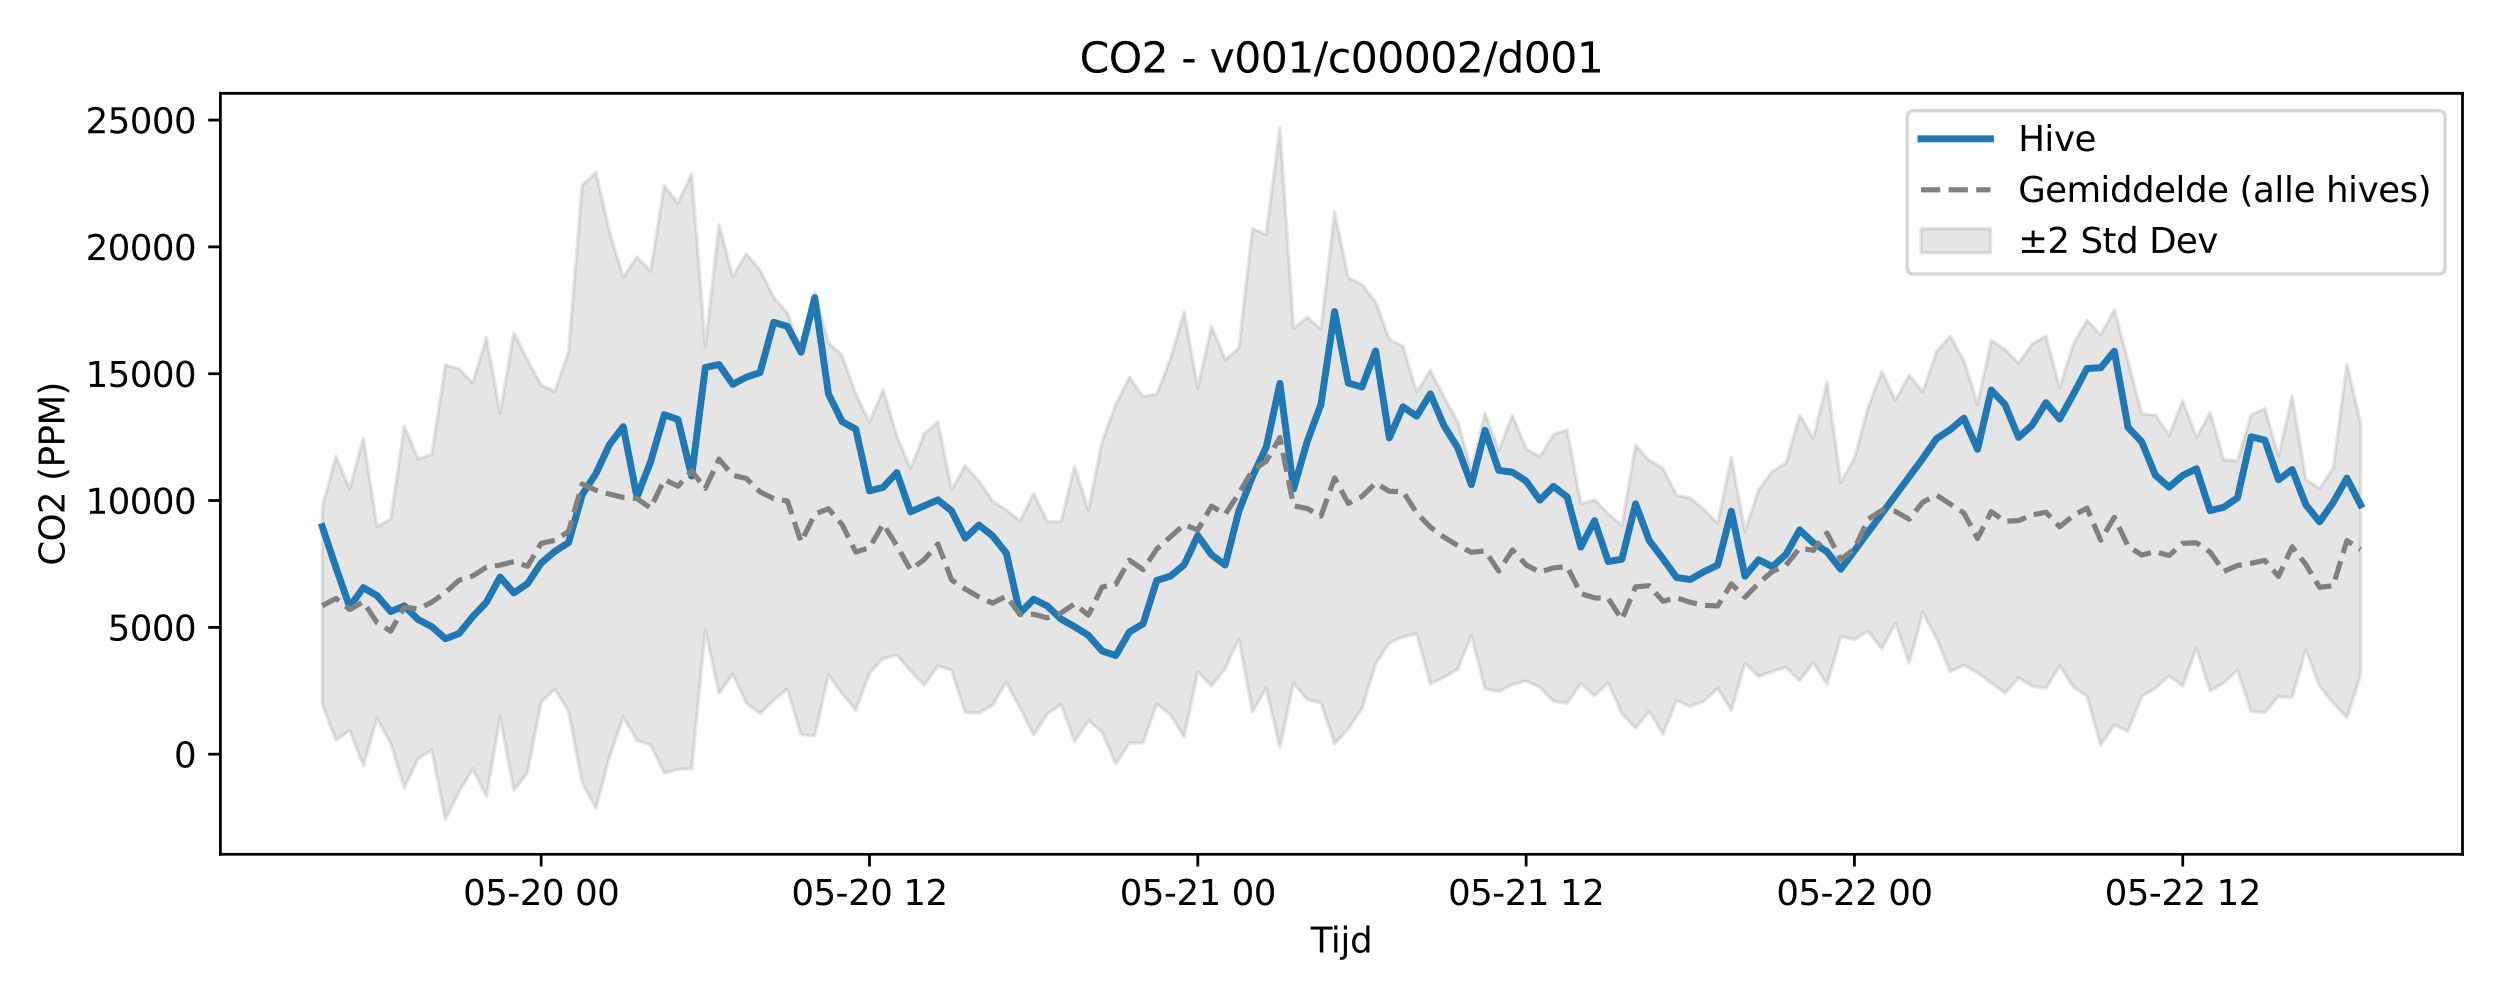 <?xml version="1.0" encoding="utf-8" standalone="no"?>
<!DOCTYPE svg PUBLIC "-//W3C//DTD SVG 1.1//EN"
  "http://www.w3.org/Graphics/SVG/1.1/DTD/svg11.dtd">
<svg xmlns:xlink="http://www.w3.org/1999/xlink" width="720pt" height="288pt" viewBox="0 0 720 288" xmlns="http://www.w3.org/2000/svg" version="1.1">
 <defs>
  <style type="text/css">*{stroke-linejoin: round; stroke-linecap: butt}</style>
 </defs>
 <g id="figure_1">
  <g id="patch_1">
   <path d="M 0 288 
L 720 288 
L 720 0 
L 0 0 
z
" style="fill: #ffffff"/>
  </g>
  <g id="axes_1">
   <g id="patch_2">
    <path d="M 63.47 246.04 
L 709.2 246.04 
L 709.2 26.88 
L 63.47 26.88 
z
" style="fill: #ffffff"/>
   </g>
   <g id="FillBetweenPolyCollection_1">
    <defs>
     <path id="m97187e592f" d="M 92.821 -141.999 
L 92.821 -85.138 
L 96.761 -74.73 
L 100.701 -77.698 
L 104.641 -67.581 
L 108.58 -81.087 
L 112.52 -73.909 
L 116.46 -61.094 
L 120.4 -69.449 
L 124.34 -72.015 
L 128.279 -51.922 
L 132.219 -60.007 
L 136.159 -66.601 
L 140.099 -58.593 
L 144.039 -81.572 
L 147.978 -60.356 
L 151.918 -65.531 
L 155.858 -85.868 
L 159.798 -89.541 
L 163.737 -83.178 
L 167.677 -62.541 
L 171.617 -55.208 
L 175.557 -70.129 
L 179.497 -81.447 
L 183.436 -74.806 
L 187.376 -73.417 
L 191.316 -65.348 
L 195.256 -66.472 
L 199.195 -66.68 
L 203.135 -106.562 
L 207.075 -88.341 
L 211.015 -93.891 
L 214.955 -85.511 
L 218.894 -82.473 
L 222.834 -86.34 
L 226.774 -89.598 
L 230.714 -76.428 
L 234.653 -76.089 
L 238.593 -93.656 
L 242.533 -88.179 
L 246.473 -83.486 
L 250.413 -94.196 
L 254.352 -98.364 
L 258.292 -99.318 
L 262.232 -94.811 
L 266.172 -90.655 
L 270.111 -96.177 
L 274.051 -94.948 
L 277.991 -82.833 
L 281.931 -82.635 
L 285.871 -84.902 
L 289.81 -91.534 
L 293.75 -84.144 
L 297.69 -76.373 
L 301.63 -82.382 
L 305.57 -85.145 
L 309.509 -74.478 
L 313.449 -80.532 
L 317.389 -77.148 
L 321.329 -67.971 
L 325.268 -73.996 
L 329.208 -74.087 
L 333.148 -85.327 
L 337.088 -82.117 
L 341.028 -75.716 
L 344.967 -94.561 
L 348.907 -90.396 
L 352.847 -95.426 
L 356.787 -103.976 
L 360.726 -82.947 
L 364.666 -89.729 
L 368.606 -72.811 
L 372.546 -91.271 
L 376.486 -86.48 
L 380.425 -85.539 
L 384.365 -73.82 
L 388.305 -78.064 
L 392.245 -83.926 
L 396.184 -96.824 
L 400.124 -102.758 
L 404.064 -104.578 
L 408.004 -105.465 
L 411.944 -91.041 
L 415.883 -92.908 
L 419.823 -95.242 
L 423.763 -105.082 
L 427.703 -89.593 
L 431.642 -88.852 
L 435.582 -90.853 
L 439.522 -91.895 
L 443.462 -90.087 
L 447.402 -86.063 
L 451.341 -85.452 
L 455.281 -91.189 
L 459.221 -87.582 
L 463.161 -91.37 
L 467.1 -82.476 
L 471.04 -78.259 
L 474.98 -83.213 
L 478.92 -76.554 
L 482.86 -86.334 
L 486.799 -84.487 
L 490.739 -86.065 
L 494.679 -89.721 
L 498.619 -83.474 
L 502.559 -96.952 
L 506.498 -93.138 
L 510.438 -94.615 
L 514.378 -95.767 
L 518.318 -91.976 
L 522.257 -97.231 
L 526.197 -90.899 
L 530.137 -104.672 
L 534.077 -103.823 
L 538.017 -106.251 
L 541.956 -101.085 
L 545.896 -108.582 
L 549.836 -96.988 
L 553.776 -111.623 
L 557.715 -104.138 
L 561.655 -94.609 
L 565.595 -96.402 
L 569.535 -94.257 
L 573.475 -91.295 
L 577.414 -88.343 
L 581.354 -92.771 
L 585.294 -90.38 
L 589.234 -89.755 
L 593.173 -96.246 
L 597.113 -90.213 
L 601.053 -87.528 
L 604.993 -73.343 
L 608.933 -79.216 
L 612.872 -77.424 
L 616.812 -87.443 
L 620.752 -89.751 
L 624.692 -93.354 
L 628.631 -90.461 
L 632.571 -101.332 
L 636.511 -88.903 
L 640.451 -91.326 
L 644.391 -94.995 
L 648.33 -83.086 
L 652.27 -82.822 
L 656.21 -87.386 
L 660.15 -87.164 
L 664.09 -100.9 
L 668.029 -90.411 
L 671.969 -85.511 
L 675.909 -81.333 
L 679.849 -93.442 
L 679.849 -166.095 
L 679.849 -166.095 
L 675.909 -183.225 
L 671.969 -153.128 
L 668.029 -147.296 
L 664.09 -149.923 
L 660.15 -173.918 
L 656.21 -156.601 
L 652.27 -170.371 
L 648.33 -168.495 
L 644.391 -155.294 
L 640.451 -155.55 
L 636.511 -169.126 
L 632.571 -162 
L 628.631 -172.583 
L 624.692 -162.648 
L 620.752 -168.463 
L 616.812 -168.872 
L 612.872 -184.018 
L 608.933 -198.82 
L 604.993 -191.505 
L 601.053 -195.808 
L 597.113 -188.827 
L 593.173 -176.311 
L 589.234 -191.214 
L 585.294 -188.987 
L 581.354 -183.379 
L 577.414 -187.385 
L 573.475 -189.983 
L 569.535 -171.586 
L 565.595 -184.105 
L 561.655 -191.173 
L 557.715 -186.665 
L 553.776 -175.152 
L 549.836 -179.957 
L 545.896 -172.771 
L 541.956 -180.949 
L 538.017 -170.659 
L 534.077 -156.006 
L 530.137 -149.096 
L 526.197 -178.03 
L 522.257 -161.745 
L 518.318 -168.382 
L 514.378 -154.678 
L 510.438 -152.253 
L 506.498 -146.917 
L 502.559 -135.044 
L 498.619 -156.221 
L 494.679 -137.25 
L 490.739 -141.31 
L 486.799 -144.585 
L 482.86 -145.337 
L 478.92 -153.119 
L 474.98 -155.438 
L 471.04 -159.706 
L 467.1 -136.651 
L 463.161 -140.023 
L 459.221 -144.064 
L 455.281 -142.917 
L 451.341 -164.194 
L 447.402 -162.847 
L 443.462 -156.348 
L 439.522 -158.743 
L 435.582 -168.38 
L 431.642 -158.223 
L 427.703 -169.051 
L 423.763 -152.83 
L 419.823 -166.508 
L 415.883 -173.663 
L 411.944 -181.344 
L 408.004 -175.07 
L 404.064 -188.27 
L 400.124 -190.257 
L 396.184 -200.997 
L 392.245 -206.087 
L 388.305 -207.968 
L 384.365 -226.905 
L 380.425 -193.142 
L 376.486 -196.616 
L 372.546 -193.403 
L 368.606 -251.158 
L 364.666 -220.485 
L 360.726 -222.19 
L 356.787 -187.751 
L 352.847 -184.381 
L 348.907 -194.09 
L 344.967 -176.171 
L 341.028 -198.084 
L 337.088 -184.673 
L 333.148 -174.437 
L 329.208 -173.773 
L 325.268 -179.361 
L 321.329 -171.44 
L 317.389 -160.708 
L 313.449 -141.087 
L 309.509 -153.766 
L 305.57 -137.804 
L 301.63 -137.699 
L 297.69 -145.844 
L 293.75 -137.918 
L 289.81 -141.122 
L 285.871 -143.702 
L 281.931 -149.465 
L 277.991 -153.881 
L 274.051 -147.001 
L 270.111 -166.499 
L 266.172 -163.046 
L 262.232 -152.999 
L 258.292 -162.313 
L 254.352 -175.866 
L 250.413 -166.333 
L 246.473 -174.541 
L 242.533 -185.61 
L 238.593 -189.29 
L 234.653 -203.765 
L 230.714 -187.356 
L 226.774 -197.812 
L 222.834 -202.427 
L 218.894 -210.209 
L 214.955 -214.903 
L 211.015 -208.321 
L 207.075 -223.208 
L 203.135 -188.123 
L 199.195 -238.031 
L 195.256 -229.453 
L 191.316 -234.466 
L 187.376 -209.884 
L 183.436 -214.028 
L 179.497 -208.036 
L 175.557 -221.268 
L 171.617 -238.397 
L 167.677 -234.667 
L 163.737 -186.665 
L 159.798 -175.232 
L 155.858 -177.168 
L 151.918 -184.267 
L 147.978 -192.148 
L 144.039 -168.948 
L 140.099 -190.741 
L 136.159 -177.665 
L 132.219 -181.794 
L 128.279 -182.842 
L 124.34 -157.124 
L 120.4 -155.814 
L 116.46 -165.223 
L 112.52 -138.535 
L 108.58 -136.335 
L 104.641 -161.749 
L 100.701 -147.17 
L 96.761 -156.538 
L 92.821 -141.999 
z
" style="stroke: #808080; stroke-opacity: 0.2"/>
    </defs>
    <g clip-path="url(#p67a103b6eb)">
     <use xlink:href="#m97187e592f" x="0" y="288" style="fill: #808080; fill-opacity: 0.2; stroke: #808080; stroke-opacity: 0.2"/>
    </g>
   </g>
   <g id="matplotlib.axis_1">
    <g id="xtick_1">
     <g id="line2d_1">
      <defs>
       <path id="m39c4c05a17" d="M 0 0 
L 0 3.5 
" style="stroke: #000000; stroke-width: 0.8"/>
      </defs>
      <g>
       <use xlink:href="#m39c4c05a17" x="155.858" y="246.04" style="stroke: #000000; stroke-width: 0.8"/>
      </g>
     </g>
     <g id="text_1">
      <!-- 05-20 00 -->
      <g transform="translate(133.377 260.638) scale(0.1 -0.1)">
       <defs>
        <path id="DejaVuSans-30" d="M 2034 4250 
Q 1547 4250 1301 3770 
Q 1056 3291 1056 2328 
Q 1056 1369 1301 889 
Q 1547 409 2034 409 
Q 2525 409 2770 889 
Q 3016 1369 3016 2328 
Q 3016 3291 2770 3770 
Q 2525 4250 2034 4250 
z
M 2034 4750 
Q 2819 4750 3233 4129 
Q 3647 3509 3647 2328 
Q 3647 1150 3233 529 
Q 2819 -91 2034 -91 
Q 1250 -91 836 529 
Q 422 1150 422 2328 
Q 422 3509 836 4129 
Q 1250 4750 2034 4750 
z
" transform="scale(0.016)"/>
        <path id="DejaVuSans-35" d="M 691 4666 
L 3169 4666 
L 3169 4134 
L 1269 4134 
L 1269 2991 
Q 1406 3038 1543 3061 
Q 1681 3084 1819 3084 
Q 2600 3084 3056 2656 
Q 3513 2228 3513 1497 
Q 3513 744 3044 326 
Q 2575 -91 1722 -91 
Q 1428 -91 1123 -41 
Q 819 9 494 109 
L 494 744 
Q 775 591 1075 516 
Q 1375 441 1709 441 
Q 2250 441 2565 725 
Q 2881 1009 2881 1497 
Q 2881 1984 2565 2268 
Q 2250 2553 1709 2553 
Q 1456 2553 1204 2497 
Q 953 2441 691 2322 
L 691 4666 
z
" transform="scale(0.016)"/>
        <path id="DejaVuSans-2d" d="M 313 2009 
L 1997 2009 
L 1997 1497 
L 313 1497 
L 313 2009 
z
" transform="scale(0.016)"/>
        <path id="DejaVuSans-32" d="M 1228 531 
L 3431 531 
L 3431 0 
L 469 0 
L 469 531 
Q 828 903 1448 1529 
Q 2069 2156 2228 2338 
Q 2531 2678 2651 2914 
Q 2772 3150 2772 3378 
Q 2772 3750 2511 3984 
Q 2250 4219 1831 4219 
Q 1534 4219 1204 4116 
Q 875 4013 500 3803 
L 500 4441 
Q 881 4594 1212 4672 
Q 1544 4750 1819 4750 
Q 2544 4750 2975 4387 
Q 3406 4025 3406 3419 
Q 3406 3131 3298 2873 
Q 3191 2616 2906 2266 
Q 2828 2175 2409 1742 
Q 1991 1309 1228 531 
z
" transform="scale(0.016)"/>
        <path id="DejaVuSans-20" transform="scale(0.016)"/>
       </defs>
       <use xlink:href="#DejaVuSans-30"/>
       <use xlink:href="#DejaVuSans-35" transform="translate(63.623 0)"/>
       <use xlink:href="#DejaVuSans-2d" transform="translate(127.246 0)"/>
       <use xlink:href="#DejaVuSans-32" transform="translate(163.33 0)"/>
       <use xlink:href="#DejaVuSans-30" transform="translate(226.953 0)"/>
       <use xlink:href="#DejaVuSans-20" transform="translate(290.576 0)"/>
       <use xlink:href="#DejaVuSans-30" transform="translate(322.363 0)"/>
       <use xlink:href="#DejaVuSans-30" transform="translate(385.986 0)"/>
      </g>
     </g>
    </g>
    <g id="xtick_2">
     <g id="line2d_2">
      <g>
       <use xlink:href="#m39c4c05a17" x="250.413" y="246.04" style="stroke: #000000; stroke-width: 0.8"/>
      </g>
     </g>
     <g id="text_2">
      <!-- 05-20 12 -->
      <g transform="translate(227.932 260.638) scale(0.1 -0.1)">
       <defs>
        <path id="DejaVuSans-31" d="M 794 531 
L 1825 531 
L 1825 4091 
L 703 3866 
L 703 4441 
L 1819 4666 
L 2450 4666 
L 2450 531 
L 3481 531 
L 3481 0 
L 794 0 
L 794 531 
z
" transform="scale(0.016)"/>
       </defs>
       <use xlink:href="#DejaVuSans-30"/>
       <use xlink:href="#DejaVuSans-35" transform="translate(63.623 0)"/>
       <use xlink:href="#DejaVuSans-2d" transform="translate(127.246 0)"/>
       <use xlink:href="#DejaVuSans-32" transform="translate(163.33 0)"/>
       <use xlink:href="#DejaVuSans-30" transform="translate(226.953 0)"/>
       <use xlink:href="#DejaVuSans-20" transform="translate(290.576 0)"/>
       <use xlink:href="#DejaVuSans-31" transform="translate(322.363 0)"/>
       <use xlink:href="#DejaVuSans-32" transform="translate(385.986 0)"/>
      </g>
     </g>
    </g>
    <g id="xtick_3">
     <g id="line2d_3">
      <g>
       <use xlink:href="#m39c4c05a17" x="344.967" y="246.04" style="stroke: #000000; stroke-width: 0.8"/>
      </g>
     </g>
     <g id="text_3">
      <!-- 05-21 00 -->
      <g transform="translate(322.487 260.638) scale(0.1 -0.1)">
       <use xlink:href="#DejaVuSans-30"/>
       <use xlink:href="#DejaVuSans-35" transform="translate(63.623 0)"/>
       <use xlink:href="#DejaVuSans-2d" transform="translate(127.246 0)"/>
       <use xlink:href="#DejaVuSans-32" transform="translate(163.33 0)"/>
       <use xlink:href="#DejaVuSans-31" transform="translate(226.953 0)"/>
       <use xlink:href="#DejaVuSans-20" transform="translate(290.576 0)"/>
       <use xlink:href="#DejaVuSans-30" transform="translate(322.363 0)"/>
       <use xlink:href="#DejaVuSans-30" transform="translate(385.986 0)"/>
      </g>
     </g>
    </g>
    <g id="xtick_4">
     <g id="line2d_4">
      <g>
       <use xlink:href="#m39c4c05a17" x="439.522" y="246.04" style="stroke: #000000; stroke-width: 0.8"/>
      </g>
     </g>
     <g id="text_4">
      <!-- 05-21 12 -->
      <g transform="translate(417.042 260.638) scale(0.1 -0.1)">
       <use xlink:href="#DejaVuSans-30"/>
       <use xlink:href="#DejaVuSans-35" transform="translate(63.623 0)"/>
       <use xlink:href="#DejaVuSans-2d" transform="translate(127.246 0)"/>
       <use xlink:href="#DejaVuSans-32" transform="translate(163.33 0)"/>
       <use xlink:href="#DejaVuSans-31" transform="translate(226.953 0)"/>
       <use xlink:href="#DejaVuSans-20" transform="translate(290.576 0)"/>
       <use xlink:href="#DejaVuSans-31" transform="translate(322.363 0)"/>
       <use xlink:href="#DejaVuSans-32" transform="translate(385.986 0)"/>
      </g>
     </g>
    </g>
    <g id="xtick_5">
     <g id="line2d_5">
      <g>
       <use xlink:href="#m39c4c05a17" x="534.077" y="246.04" style="stroke: #000000; stroke-width: 0.8"/>
      </g>
     </g>
     <g id="text_5">
      <!-- 05-22 00 -->
      <g transform="translate(511.596 260.638) scale(0.1 -0.1)">
       <use xlink:href="#DejaVuSans-30"/>
       <use xlink:href="#DejaVuSans-35" transform="translate(63.623 0)"/>
       <use xlink:href="#DejaVuSans-2d" transform="translate(127.246 0)"/>
       <use xlink:href="#DejaVuSans-32" transform="translate(163.33 0)"/>
       <use xlink:href="#DejaVuSans-32" transform="translate(226.953 0)"/>
       <use xlink:href="#DejaVuSans-20" transform="translate(290.576 0)"/>
       <use xlink:href="#DejaVuSans-30" transform="translate(322.363 0)"/>
       <use xlink:href="#DejaVuSans-30" transform="translate(385.986 0)"/>
      </g>
     </g>
    </g>
    <g id="xtick_6">
     <g id="line2d_6">
      <g>
       <use xlink:href="#m39c4c05a17" x="628.631" y="246.04" style="stroke: #000000; stroke-width: 0.8"/>
      </g>
     </g>
     <g id="text_6">
      <!-- 05-22 12 -->
      <g transform="translate(606.151 260.638) scale(0.1 -0.1)">
       <use xlink:href="#DejaVuSans-30"/>
       <use xlink:href="#DejaVuSans-35" transform="translate(63.623 0)"/>
       <use xlink:href="#DejaVuSans-2d" transform="translate(127.246 0)"/>
       <use xlink:href="#DejaVuSans-32" transform="translate(163.33 0)"/>
       <use xlink:href="#DejaVuSans-32" transform="translate(226.953 0)"/>
       <use xlink:href="#DejaVuSans-20" transform="translate(290.576 0)"/>
       <use xlink:href="#DejaVuSans-31" transform="translate(322.363 0)"/>
       <use xlink:href="#DejaVuSans-32" transform="translate(385.986 0)"/>
      </g>
     </g>
    </g>
    <g id="text_7">
     <!-- Tijd -->
     <g transform="translate(377.485 274.317) scale(0.1 -0.1)">
      <defs>
       <path id="DejaVuSans-54" d="M -19 4666 
L 3928 4666 
L 3928 4134 
L 2272 4134 
L 2272 0 
L 1638 0 
L 1638 4134 
L -19 4134 
L -19 4666 
z
" transform="scale(0.016)"/>
       <path id="DejaVuSans-69" d="M 603 3500 
L 1178 3500 
L 1178 0 
L 603 0 
L 603 3500 
z
M 603 4863 
L 1178 4863 
L 1178 4134 
L 603 4134 
L 603 4863 
z
" transform="scale(0.016)"/>
       <path id="DejaVuSans-6a" d="M 603 3500 
L 1178 3500 
L 1178 -63 
Q 1178 -731 923 -1031 
Q 669 -1331 103 -1331 
L -116 -1331 
L -116 -844 
L 38 -844 
Q 366 -844 484 -692 
Q 603 -541 603 -63 
L 603 3500 
z
M 603 4863 
L 1178 4863 
L 1178 4134 
L 603 4134 
L 603 4863 
z
" transform="scale(0.016)"/>
       <path id="DejaVuSans-64" d="M 2906 2969 
L 2906 4863 
L 3481 4863 
L 3481 0 
L 2906 0 
L 2906 525 
Q 2725 213 2448 61 
Q 2172 -91 1784 -91 
Q 1150 -91 751 415 
Q 353 922 353 1747 
Q 353 2572 751 3078 
Q 1150 3584 1784 3584 
Q 2172 3584 2448 3432 
Q 2725 3281 2906 2969 
z
M 947 1747 
Q 947 1113 1208 752 
Q 1469 391 1925 391 
Q 2381 391 2643 752 
Q 2906 1113 2906 1747 
Q 2906 2381 2643 2742 
Q 2381 3103 1925 3103 
Q 1469 3103 1208 2742 
Q 947 2381 947 1747 
z
" transform="scale(0.016)"/>
      </defs>
      <use xlink:href="#DejaVuSans-54"/>
      <use xlink:href="#DejaVuSans-69" transform="translate(57.959 0)"/>
      <use xlink:href="#DejaVuSans-6a" transform="translate(85.742 0)"/>
      <use xlink:href="#DejaVuSans-64" transform="translate(113.525 0)"/>
     </g>
    </g>
   </g>
   <g id="matplotlib.axis_2">
    <g id="ytick_1">
     <g id="line2d_7">
      <defs>
       <path id="m019f4aeead" d="M 0 0 
L -3.5 0 
" style="stroke: #000000; stroke-width: 0.8"/>
      </defs>
      <g>
       <use xlink:href="#m019f4aeead" x="63.47" y="217.214" style="stroke: #000000; stroke-width: 0.8"/>
      </g>
     </g>
     <g id="text_8">
      <!-- 0 -->
      <g transform="translate(50.108 221.013) scale(0.1 -0.1)">
       <use xlink:href="#DejaVuSans-30"/>
      </g>
     </g>
    </g>
    <g id="ytick_2">
     <g id="line2d_8">
      <g>
       <use xlink:href="#m019f4aeead" x="63.47" y="180.685" style="stroke: #000000; stroke-width: 0.8"/>
      </g>
     </g>
     <g id="text_9">
      <!-- 5000 -->
      <g transform="translate(31.02 184.485) scale(0.1 -0.1)">
       <use xlink:href="#DejaVuSans-35"/>
       <use xlink:href="#DejaVuSans-30" transform="translate(63.623 0)"/>
       <use xlink:href="#DejaVuSans-30" transform="translate(127.246 0)"/>
       <use xlink:href="#DejaVuSans-30" transform="translate(190.869 0)"/>
      </g>
     </g>
    </g>
    <g id="ytick_3">
     <g id="line2d_9">
      <g>
       <use xlink:href="#m019f4aeead" x="63.47" y="144.157" style="stroke: #000000; stroke-width: 0.8"/>
      </g>
     </g>
     <g id="text_10">
      <!-- 10000 -->
      <g transform="translate(24.657 147.956) scale(0.1 -0.1)">
       <use xlink:href="#DejaVuSans-31"/>
       <use xlink:href="#DejaVuSans-30" transform="translate(63.623 0)"/>
       <use xlink:href="#DejaVuSans-30" transform="translate(127.246 0)"/>
       <use xlink:href="#DejaVuSans-30" transform="translate(190.869 0)"/>
       <use xlink:href="#DejaVuSans-30" transform="translate(254.492 0)"/>
      </g>
     </g>
    </g>
    <g id="ytick_4">
     <g id="line2d_10">
      <g>
       <use xlink:href="#m019f4aeead" x="63.47" y="107.629" style="stroke: #000000; stroke-width: 0.8"/>
      </g>
     </g>
     <g id="text_11">
      <!-- 15000 -->
      <g transform="translate(24.657 111.428) scale(0.1 -0.1)">
       <use xlink:href="#DejaVuSans-31"/>
       <use xlink:href="#DejaVuSans-35" transform="translate(63.623 0)"/>
       <use xlink:href="#DejaVuSans-30" transform="translate(127.246 0)"/>
       <use xlink:href="#DejaVuSans-30" transform="translate(190.869 0)"/>
       <use xlink:href="#DejaVuSans-30" transform="translate(254.492 0)"/>
      </g>
     </g>
    </g>
    <g id="ytick_5">
     <g id="line2d_11">
      <g>
       <use xlink:href="#m019f4aeead" x="63.47" y="71.101" style="stroke: #000000; stroke-width: 0.8"/>
      </g>
     </g>
     <g id="text_12">
      <!-- 20000 -->
      <g transform="translate(24.657 74.9) scale(0.1 -0.1)">
       <use xlink:href="#DejaVuSans-32"/>
       <use xlink:href="#DejaVuSans-30" transform="translate(63.623 0)"/>
       <use xlink:href="#DejaVuSans-30" transform="translate(127.246 0)"/>
       <use xlink:href="#DejaVuSans-30" transform="translate(190.869 0)"/>
       <use xlink:href="#DejaVuSans-30" transform="translate(254.492 0)"/>
      </g>
     </g>
    </g>
    <g id="ytick_6">
     <g id="line2d_12">
      <g>
       <use xlink:href="#m019f4aeead" x="63.47" y="34.573" style="stroke: #000000; stroke-width: 0.8"/>
      </g>
     </g>
     <g id="text_13">
      <!-- 25000 -->
      <g transform="translate(24.657 38.372) scale(0.1 -0.1)">
       <use xlink:href="#DejaVuSans-32"/>
       <use xlink:href="#DejaVuSans-35" transform="translate(63.623 0)"/>
       <use xlink:href="#DejaVuSans-30" transform="translate(127.246 0)"/>
       <use xlink:href="#DejaVuSans-30" transform="translate(190.869 0)"/>
       <use xlink:href="#DejaVuSans-30" transform="translate(254.492 0)"/>
      </g>
     </g>
    </g>
    <g id="text_14">
     <!-- CO2 (PPM) -->
     <g transform="translate(18.578 162.903) rotate(-90) scale(0.1 -0.1)">
      <defs>
       <path id="DejaVuSans-43" d="M 4122 4306 
L 4122 3641 
Q 3803 3938 3442 4084 
Q 3081 4231 2675 4231 
Q 1875 4231 1450 3742 
Q 1025 3253 1025 2328 
Q 1025 1406 1450 917 
Q 1875 428 2675 428 
Q 3081 428 3442 575 
Q 3803 722 4122 1019 
L 4122 359 
Q 3791 134 3420 21 
Q 3050 -91 2638 -91 
Q 1578 -91 968 557 
Q 359 1206 359 2328 
Q 359 3453 968 4101 
Q 1578 4750 2638 4750 
Q 3056 4750 3426 4639 
Q 3797 4528 4122 4306 
z
" transform="scale(0.016)"/>
       <path id="DejaVuSans-4f" d="M 2522 4238 
Q 1834 4238 1429 3725 
Q 1025 3213 1025 2328 
Q 1025 1447 1429 934 
Q 1834 422 2522 422 
Q 3209 422 3611 934 
Q 4013 1447 4013 2328 
Q 4013 3213 3611 3725 
Q 3209 4238 2522 4238 
z
M 2522 4750 
Q 3503 4750 4090 4092 
Q 4678 3434 4678 2328 
Q 4678 1225 4090 567 
Q 3503 -91 2522 -91 
Q 1538 -91 948 565 
Q 359 1222 359 2328 
Q 359 3434 948 4092 
Q 1538 4750 2522 4750 
z
" transform="scale(0.016)"/>
       <path id="DejaVuSans-28" d="M 1984 4856 
Q 1566 4138 1362 3434 
Q 1159 2731 1159 2009 
Q 1159 1288 1364 580 
Q 1569 -128 1984 -844 
L 1484 -844 
Q 1016 -109 783 600 
Q 550 1309 550 2009 
Q 550 2706 781 3412 
Q 1013 4119 1484 4856 
L 1984 4856 
z
" transform="scale(0.016)"/>
       <path id="DejaVuSans-50" d="M 1259 4147 
L 1259 2394 
L 2053 2394 
Q 2494 2394 2734 2622 
Q 2975 2850 2975 3272 
Q 2975 3691 2734 3919 
Q 2494 4147 2053 4147 
L 1259 4147 
z
M 628 4666 
L 2053 4666 
Q 2838 4666 3239 4311 
Q 3641 3956 3641 3272 
Q 3641 2581 3239 2228 
Q 2838 1875 2053 1875 
L 1259 1875 
L 1259 0 
L 628 0 
L 628 4666 
z
" transform="scale(0.016)"/>
       <path id="DejaVuSans-4d" d="M 628 4666 
L 1569 4666 
L 2759 1491 
L 3956 4666 
L 4897 4666 
L 4897 0 
L 4281 0 
L 4281 4097 
L 3078 897 
L 2444 897 
L 1241 4097 
L 1241 0 
L 628 0 
L 628 4666 
z
" transform="scale(0.016)"/>
       <path id="DejaVuSans-29" d="M 513 4856 
L 1013 4856 
Q 1481 4119 1714 3412 
Q 1947 2706 1947 2009 
Q 1947 1309 1714 600 
Q 1481 -109 1013 -844 
L 513 -844 
Q 928 -128 1133 580 
Q 1338 1288 1338 2009 
Q 1338 2731 1133 3434 
Q 928 4138 513 4856 
z
" transform="scale(0.016)"/>
      </defs>
      <use xlink:href="#DejaVuSans-43"/>
      <use xlink:href="#DejaVuSans-4f" transform="translate(69.824 0)"/>
      <use xlink:href="#DejaVuSans-32" transform="translate(148.535 0)"/>
      <use xlink:href="#DejaVuSans-20" transform="translate(212.158 0)"/>
      <use xlink:href="#DejaVuSans-28" transform="translate(243.945 0)"/>
      <use xlink:href="#DejaVuSans-50" transform="translate(282.959 0)"/>
      <use xlink:href="#DejaVuSans-50" transform="translate(343.262 0)"/>
      <use xlink:href="#DejaVuSans-4d" transform="translate(403.564 0)"/>
      <use xlink:href="#DejaVuSans-29" transform="translate(489.844 0)"/>
     </g>
    </g>
   </g>
   <g id="line2d_13">
    <path d="M 92.821 151.689 
L 96.761 163.47 
L 100.701 174.758 
L 104.641 169.245 
L 108.58 171.535 
L 112.52 176.119 
L 116.46 174.498 
L 120.4 178.406 
L 124.34 180.464 
L 128.279 183.963 
L 132.219 182.446 
L 136.159 177.571 
L 140.099 173.436 
L 144.039 166.184 
L 147.978 170.755 
L 151.918 168.1 
L 155.858 162.134 
L 159.798 158.803 
L 163.737 156.282 
L 167.677 142.472 
L 171.617 136.423 
L 175.557 127.983 
L 179.497 122.888 
L 183.436 143.164 
L 187.376 132.984 
L 191.316 119.425 
L 195.256 120.821 
L 199.195 137.1 
L 203.135 105.825 
L 207.075 104.979 
L 211.015 110.686 
L 214.955 108.615 
L 218.894 107.3 
L 222.834 92.818 
L 226.774 94.026 
L 230.714 101.441 
L 234.653 85.719 
L 238.593 113.449 
L 242.533 121.422 
L 246.473 123.587 
L 250.413 141.391 
L 254.352 140.355 
L 258.292 136.109 
L 262.232 147.418 
L 270.111 143.964 
L 274.051 147.148 
L 277.991 154.965 
L 281.931 151.207 
L 285.871 154.353 
L 289.81 159.309 
L 293.75 176.602 
L 297.69 172.559 
L 301.63 174.544 
L 305.57 178.289 
L 309.509 180.517 
L 313.449 182.955 
L 317.389 187.48 
L 321.329 188.807 
L 325.268 182.013 
L 329.208 179.665 
L 333.148 167.148 
L 337.088 165.926 
L 341.028 162.679 
L 344.967 154.229 
L 348.907 159.76 
L 352.847 162.726 
L 356.787 147.182 
L 360.726 137.197 
L 364.666 128.815 
L 368.606 110.423 
L 372.546 140.831 
L 376.486 127.088 
L 380.425 116.498 
L 384.365 89.737 
L 388.305 110.335 
L 392.245 111.462 
L 396.184 101.081 
L 400.124 126.105 
L 404.064 117.173 
L 408.004 119.859 
L 411.944 113.452 
L 415.883 122.627 
L 419.823 128.947 
L 423.763 139.555 
L 427.703 123.935 
L 431.642 135.466 
L 435.582 135.992 
L 439.522 138.537 
L 443.462 144.04 
L 447.402 140.076 
L 451.341 143.125 
L 455.281 157.561 
L 459.221 149.97 
L 463.161 161.731 
L 467.1 161.055 
L 471.04 145.097 
L 474.98 155.676 
L 478.92 160.882 
L 482.86 166.323 
L 486.799 166.9 
L 490.739 164.64 
L 494.679 162.784 
L 498.619 147.233 
L 502.559 165.955 
L 506.498 161.201 
L 510.438 163.21 
L 514.378 159.64 
L 518.318 152.629 
L 522.257 156.345 
L 526.197 158.9 
L 530.137 163.945 
L 553.776 131.997 
L 557.715 126.339 
L 561.655 123.753 
L 565.595 120.431 
L 569.535 129.396 
L 573.475 112.348 
L 577.414 116.464 
L 581.354 125.966 
L 585.294 122.394 
L 589.234 115.984 
L 593.173 120.694 
L 597.113 113.559 
L 601.053 106.109 
L 604.993 105.919 
L 608.933 101.16 
L 612.872 123.088 
L 616.812 127.23 
L 620.752 136.871 
L 624.692 140.3 
L 628.631 136.92 
L 632.571 134.996 
L 636.511 147.079 
L 640.451 146.076 
L 644.391 143.361 
L 648.33 125.791 
L 652.27 126.752 
L 656.21 138.163 
L 660.15 135.23 
L 664.09 145.37 
L 668.029 150.294 
L 671.969 144.683 
L 675.909 137.709 
L 679.849 145.388 
L 679.849 145.388 
" clip-path="url(#p67a103b6eb)" style="fill: none; stroke: #1f77b4; stroke-width: 2; stroke-linecap: square"/>
   </g>
   <g id="line2d_14">
    <path d="M 92.821 174.432 
L 96.761 172.366 
L 100.701 175.566 
L 104.641 173.335 
L 108.58 179.289 
L 112.52 181.778 
L 116.46 174.842 
L 120.4 175.369 
L 124.34 173.43 
L 128.279 170.618 
L 132.219 167.099 
L 136.159 165.867 
L 140.099 163.333 
L 144.039 162.74 
L 147.978 161.748 
L 151.918 163.101 
L 155.858 156.482 
L 159.798 155.613 
L 163.737 153.078 
L 167.677 139.396 
L 171.617 141.197 
L 175.557 142.301 
L 179.497 143.259 
L 183.436 143.583 
L 187.376 146.35 
L 191.316 138.093 
L 195.256 140.038 
L 199.195 135.645 
L 203.135 140.657 
L 207.075 132.225 
L 211.015 136.894 
L 214.955 137.793 
L 218.894 141.659 
L 222.834 143.617 
L 226.774 144.295 
L 230.714 156.108 
L 234.653 148.073 
L 238.593 146.527 
L 242.533 151.106 
L 246.473 158.986 
L 250.413 157.736 
L 254.352 150.885 
L 258.292 157.184 
L 262.232 164.095 
L 266.172 161.15 
L 270.111 156.662 
L 274.051 167.026 
L 277.991 169.643 
L 281.931 171.95 
L 285.871 173.698 
L 289.81 171.672 
L 293.75 176.969 
L 297.69 176.892 
L 301.63 177.959 
L 305.57 176.525 
L 309.509 173.878 
L 313.449 177.191 
L 317.389 169.072 
L 321.329 168.294 
L 325.268 161.321 
L 329.208 164.07 
L 333.148 158.118 
L 341.028 151.1 
L 344.967 152.634 
L 348.907 145.757 
L 352.847 148.097 
L 356.787 142.136 
L 360.726 135.431 
L 364.666 132.893 
L 368.606 126.015 
L 372.546 145.663 
L 376.486 146.452 
L 380.425 148.66 
L 384.365 137.637 
L 388.305 144.984 
L 392.245 142.993 
L 396.184 139.089 
L 400.124 141.492 
L 404.064 141.576 
L 408.004 147.733 
L 411.944 151.808 
L 415.883 154.714 
L 419.823 157.125 
L 423.763 159.044 
L 427.703 158.678 
L 431.642 164.463 
L 435.582 158.383 
L 439.522 162.681 
L 443.462 164.783 
L 447.402 163.545 
L 451.341 163.177 
L 455.281 170.947 
L 459.221 172.177 
L 463.161 172.304 
L 467.1 178.437 
L 471.04 169.018 
L 474.98 168.675 
L 478.92 173.163 
L 482.86 172.164 
L 486.799 173.464 
L 490.739 174.313 
L 494.679 174.514 
L 498.619 168.152 
L 502.559 172.002 
L 506.498 167.972 
L 510.438 164.566 
L 514.378 162.778 
L 518.318 157.821 
L 522.257 158.512 
L 526.197 153.535 
L 530.137 161.116 
L 534.077 158.086 
L 538.017 149.545 
L 541.956 146.983 
L 545.896 147.323 
L 549.836 149.527 
L 553.776 144.613 
L 557.715 142.599 
L 565.595 147.747 
L 569.535 155.079 
L 573.475 147.361 
L 577.414 150.136 
L 581.354 149.925 
L 585.294 148.317 
L 589.234 147.515 
L 593.173 151.721 
L 597.113 148.48 
L 601.053 146.332 
L 604.993 155.576 
L 608.933 148.982 
L 612.872 157.279 
L 616.812 159.842 
L 620.752 158.893 
L 624.692 159.999 
L 628.631 156.478 
L 632.571 156.334 
L 636.511 158.986 
L 640.451 164.562 
L 644.391 162.856 
L 648.33 162.209 
L 652.27 161.403 
L 656.21 166.006 
L 660.15 157.459 
L 664.09 162.588 
L 668.029 169.146 
L 671.969 168.68 
L 675.909 155.721 
L 679.849 158.232 
L 679.849 158.232 
" clip-path="url(#p67a103b6eb)" style="fill: none; stroke-dasharray: 5.55,2.4; stroke-dashoffset: 0; stroke: #808080; stroke-width: 1.5"/>
   </g>
   <g id="patch_3">
    <path d="M 63.47 246.04 
L 63.47 26.88 
" style="fill: none; stroke: #000000; stroke-width: 0.8; stroke-linejoin: miter; stroke-linecap: square"/>
   </g>
   <g id="patch_4">
    <path d="M 709.2 246.04 
L 709.2 26.88 
" style="fill: none; stroke: #000000; stroke-width: 0.8; stroke-linejoin: miter; stroke-linecap: square"/>
   </g>
   <g id="patch_5">
    <path d="M 63.47 246.04 
L 709.2 246.04 
" style="fill: none; stroke: #000000; stroke-width: 0.8; stroke-linejoin: miter; stroke-linecap: square"/>
   </g>
   <g id="patch_6">
    <path d="M 63.47 26.88 
L 709.2 26.88 
" style="fill: none; stroke: #000000; stroke-width: 0.8; stroke-linejoin: miter; stroke-linecap: square"/>
   </g>
   <g id="text_15">
    <!-- CO2 - v001/c00002/d001 -->
    <g transform="translate(310.932 20.88) scale(0.12 -0.12)">
     <defs>
      <path id="DejaVuSans-76" d="M 191 3500 
L 800 3500 
L 1894 563 
L 2988 3500 
L 3597 3500 
L 2284 0 
L 1503 0 
L 191 3500 
z
" transform="scale(0.016)"/>
      <path id="DejaVuSans-2f" d="M 1625 4666 
L 2156 4666 
L 531 -594 
L 0 -594 
L 1625 4666 
z
" transform="scale(0.016)"/>
      <path id="DejaVuSans-63" d="M 3122 3366 
L 3122 2828 
Q 2878 2963 2633 3030 
Q 2388 3097 2138 3097 
Q 1578 3097 1268 2742 
Q 959 2388 959 1747 
Q 959 1106 1268 751 
Q 1578 397 2138 397 
Q 2388 397 2633 464 
Q 2878 531 3122 666 
L 3122 134 
Q 2881 22 2623 -34 
Q 2366 -91 2075 -91 
Q 1284 -91 818 406 
Q 353 903 353 1747 
Q 353 2603 823 3093 
Q 1294 3584 2113 3584 
Q 2378 3584 2631 3529 
Q 2884 3475 3122 3366 
z
" transform="scale(0.016)"/>
     </defs>
     <use xlink:href="#DejaVuSans-43"/>
     <use xlink:href="#DejaVuSans-4f" transform="translate(69.824 0)"/>
     <use xlink:href="#DejaVuSans-32" transform="translate(148.535 0)"/>
     <use xlink:href="#DejaVuSans-20" transform="translate(212.158 0)"/>
     <use xlink:href="#DejaVuSans-2d" transform="translate(243.945 0)"/>
     <use xlink:href="#DejaVuSans-20" transform="translate(280.029 0)"/>
     <use xlink:href="#DejaVuSans-76" transform="translate(311.816 0)"/>
     <use xlink:href="#DejaVuSans-30" transform="translate(370.996 0)"/>
     <use xlink:href="#DejaVuSans-30" transform="translate(434.619 0)"/>
     <use xlink:href="#DejaVuSans-31" transform="translate(498.242 0)"/>
     <use xlink:href="#DejaVuSans-2f" transform="translate(561.865 0)"/>
     <use xlink:href="#DejaVuSans-63" transform="translate(595.557 0)"/>
     <use xlink:href="#DejaVuSans-30" transform="translate(650.537 0)"/>
     <use xlink:href="#DejaVuSans-30" transform="translate(714.16 0)"/>
     <use xlink:href="#DejaVuSans-30" transform="translate(777.783 0)"/>
     <use xlink:href="#DejaVuSans-30" transform="translate(841.406 0)"/>
     <use xlink:href="#DejaVuSans-32" transform="translate(905.029 0)"/>
     <use xlink:href="#DejaVuSans-2f" transform="translate(968.652 0)"/>
     <use xlink:href="#DejaVuSans-64" transform="translate(1002.344 0)"/>
     <use xlink:href="#DejaVuSans-30" transform="translate(1065.82 0)"/>
     <use xlink:href="#DejaVuSans-30" transform="translate(1129.443 0)"/>
     <use xlink:href="#DejaVuSans-31" transform="translate(1193.066 0)"/>
    </g>
   </g>
   <g id="legend_1">
    <g id="patch_7">
     <path d="M 551.256 78.914 
L 702.2 78.914 
Q 704.2 78.914 704.2 76.914 
L 704.2 33.88 
Q 704.2 31.88 702.2 31.88 
L 551.256 31.88 
Q 549.256 31.88 549.256 33.88 
L 549.256 76.914 
Q 549.256 78.914 551.256 78.914 
z
" style="fill: #ffffff; opacity: 0.8; stroke: #cccccc; stroke-linejoin: miter"/>
    </g>
    <g id="line2d_15">
     <path d="M 553.256 39.978 
L 563.256 39.978 
L 573.256 39.978 
" style="fill: none; stroke: #1f77b4; stroke-width: 2; stroke-linecap: square"/>
    </g>
    <g id="text_16">
     <!-- Hive -->
     <g transform="translate(581.256 43.478) scale(0.1 -0.1)">
      <defs>
       <path id="DejaVuSans-48" d="M 628 4666 
L 1259 4666 
L 1259 2753 
L 3553 2753 
L 3553 4666 
L 4184 4666 
L 4184 0 
L 3553 0 
L 3553 2222 
L 1259 2222 
L 1259 0 
L 628 0 
L 628 4666 
z
" transform="scale(0.016)"/>
       <path id="DejaVuSans-65" d="M 3597 1894 
L 3597 1613 
L 953 1613 
Q 991 1019 1311 708 
Q 1631 397 2203 397 
Q 2534 397 2845 478 
Q 3156 559 3463 722 
L 3463 178 
Q 3153 47 2828 -22 
Q 2503 -91 2169 -91 
Q 1331 -91 842 396 
Q 353 884 353 1716 
Q 353 2575 817 3079 
Q 1281 3584 2069 3584 
Q 2775 3584 3186 3129 
Q 3597 2675 3597 1894 
z
M 3022 2063 
Q 3016 2534 2758 2815 
Q 2500 3097 2075 3097 
Q 1594 3097 1305 2825 
Q 1016 2553 972 2059 
L 3022 2063 
z
" transform="scale(0.016)"/>
      </defs>
      <use xlink:href="#DejaVuSans-48"/>
      <use xlink:href="#DejaVuSans-69" transform="translate(75.195 0)"/>
      <use xlink:href="#DejaVuSans-76" transform="translate(102.979 0)"/>
      <use xlink:href="#DejaVuSans-65" transform="translate(162.158 0)"/>
     </g>
    </g>
    <g id="line2d_16">
     <path d="M 553.256 54.657 
L 563.256 54.657 
L 573.256 54.657 
" style="fill: none; stroke-dasharray: 5.55,2.4; stroke-dashoffset: 0; stroke: #808080; stroke-width: 1.5"/>
    </g>
    <g id="text_17">
     <!-- Gemiddelde (alle hives) -->
     <g transform="translate(581.256 58.157) scale(0.1 -0.1)">
      <defs>
       <path id="DejaVuSans-47" d="M 3809 666 
L 3809 1919 
L 2778 1919 
L 2778 2438 
L 4434 2438 
L 4434 434 
Q 4069 175 3628 42 
Q 3188 -91 2688 -91 
Q 1594 -91 976 548 
Q 359 1188 359 2328 
Q 359 3472 976 4111 
Q 1594 4750 2688 4750 
Q 3144 4750 3555 4637 
Q 3966 4525 4313 4306 
L 4313 3634 
Q 3963 3931 3569 4081 
Q 3175 4231 2741 4231 
Q 1884 4231 1454 3753 
Q 1025 3275 1025 2328 
Q 1025 1384 1454 906 
Q 1884 428 2741 428 
Q 3075 428 3337 486 
Q 3600 544 3809 666 
z
" transform="scale(0.016)"/>
       <path id="DejaVuSans-6d" d="M 3328 2828 
Q 3544 3216 3844 3400 
Q 4144 3584 4550 3584 
Q 5097 3584 5394 3201 
Q 5691 2819 5691 2113 
L 5691 0 
L 5113 0 
L 5113 2094 
Q 5113 2597 4934 2840 
Q 4756 3084 4391 3084 
Q 3944 3084 3684 2787 
Q 3425 2491 3425 1978 
L 3425 0 
L 2847 0 
L 2847 2094 
Q 2847 2600 2669 2842 
Q 2491 3084 2119 3084 
Q 1678 3084 1418 2786 
Q 1159 2488 1159 1978 
L 1159 0 
L 581 0 
L 581 3500 
L 1159 3500 
L 1159 2956 
Q 1356 3278 1631 3431 
Q 1906 3584 2284 3584 
Q 2666 3584 2933 3390 
Q 3200 3197 3328 2828 
z
" transform="scale(0.016)"/>
       <path id="DejaVuSans-6c" d="M 603 4863 
L 1178 4863 
L 1178 0 
L 603 0 
L 603 4863 
z
" transform="scale(0.016)"/>
       <path id="DejaVuSans-61" d="M 2194 1759 
Q 1497 1759 1228 1600 
Q 959 1441 959 1056 
Q 959 750 1161 570 
Q 1363 391 1709 391 
Q 2188 391 2477 730 
Q 2766 1069 2766 1631 
L 2766 1759 
L 2194 1759 
z
M 3341 1997 
L 3341 0 
L 2766 0 
L 2766 531 
Q 2569 213 2275 61 
Q 1981 -91 1556 -91 
Q 1019 -91 701 211 
Q 384 513 384 1019 
Q 384 1609 779 1909 
Q 1175 2209 1959 2209 
L 2766 2209 
L 2766 2266 
Q 2766 2663 2505 2880 
Q 2244 3097 1772 3097 
Q 1472 3097 1187 3025 
Q 903 2953 641 2809 
L 641 3341 
Q 956 3463 1253 3523 
Q 1550 3584 1831 3584 
Q 2591 3584 2966 3190 
Q 3341 2797 3341 1997 
z
" transform="scale(0.016)"/>
       <path id="DejaVuSans-68" d="M 3513 2113 
L 3513 0 
L 2938 0 
L 2938 2094 
Q 2938 2591 2744 2837 
Q 2550 3084 2163 3084 
Q 1697 3084 1428 2787 
Q 1159 2491 1159 1978 
L 1159 0 
L 581 0 
L 581 4863 
L 1159 4863 
L 1159 2956 
Q 1366 3272 1645 3428 
Q 1925 3584 2291 3584 
Q 2894 3584 3203 3211 
Q 3513 2838 3513 2113 
z
" transform="scale(0.016)"/>
       <path id="DejaVuSans-73" d="M 2834 3397 
L 2834 2853 
Q 2591 2978 2328 3040 
Q 2066 3103 1784 3103 
Q 1356 3103 1142 2972 
Q 928 2841 928 2578 
Q 928 2378 1081 2264 
Q 1234 2150 1697 2047 
L 1894 2003 
Q 2506 1872 2764 1633 
Q 3022 1394 3022 966 
Q 3022 478 2636 193 
Q 2250 -91 1575 -91 
Q 1294 -91 989 -36 
Q 684 19 347 128 
L 347 722 
Q 666 556 975 473 
Q 1284 391 1588 391 
Q 1994 391 2212 530 
Q 2431 669 2431 922 
Q 2431 1156 2273 1281 
Q 2116 1406 1581 1522 
L 1381 1569 
Q 847 1681 609 1914 
Q 372 2147 372 2553 
Q 372 3047 722 3315 
Q 1072 3584 1716 3584 
Q 2034 3584 2315 3537 
Q 2597 3491 2834 3397 
z
" transform="scale(0.016)"/>
      </defs>
      <use xlink:href="#DejaVuSans-47"/>
      <use xlink:href="#DejaVuSans-65" transform="translate(77.49 0)"/>
      <use xlink:href="#DejaVuSans-6d" transform="translate(139.014 0)"/>
      <use xlink:href="#DejaVuSans-69" transform="translate(236.426 0)"/>
      <use xlink:href="#DejaVuSans-64" transform="translate(264.209 0)"/>
      <use xlink:href="#DejaVuSans-64" transform="translate(327.686 0)"/>
      <use xlink:href="#DejaVuSans-65" transform="translate(391.162 0)"/>
      <use xlink:href="#DejaVuSans-6c" transform="translate(452.686 0)"/>
      <use xlink:href="#DejaVuSans-64" transform="translate(480.469 0)"/>
      <use xlink:href="#DejaVuSans-65" transform="translate(543.945 0)"/>
      <use xlink:href="#DejaVuSans-20" transform="translate(605.469 0)"/>
      <use xlink:href="#DejaVuSans-28" transform="translate(637.256 0)"/>
      <use xlink:href="#DejaVuSans-61" transform="translate(676.27 0)"/>
      <use xlink:href="#DejaVuSans-6c" transform="translate(737.549 0)"/>
      <use xlink:href="#DejaVuSans-6c" transform="translate(765.332 0)"/>
      <use xlink:href="#DejaVuSans-65" transform="translate(793.115 0)"/>
      <use xlink:href="#DejaVuSans-20" transform="translate(854.639 0)"/>
      <use xlink:href="#DejaVuSans-68" transform="translate(886.426 0)"/>
      <use xlink:href="#DejaVuSans-69" transform="translate(949.805 0)"/>
      <use xlink:href="#DejaVuSans-76" transform="translate(977.588 0)"/>
      <use xlink:href="#DejaVuSans-65" transform="translate(1036.768 0)"/>
      <use xlink:href="#DejaVuSans-73" transform="translate(1098.291 0)"/>
      <use xlink:href="#DejaVuSans-29" transform="translate(1150.391 0)"/>
     </g>
    </g>
    <g id="patch_8">
     <path d="M 553.256 72.835 
L 573.256 72.835 
L 573.256 65.835 
L 553.256 65.835 
z
" style="fill: #808080; fill-opacity: 0.2; stroke: #808080; stroke-opacity: 0.2; stroke-linejoin: miter"/>
    </g>
    <g id="text_18">
     <!-- ±2 Std Dev -->
     <g transform="translate(581.256 72.835) scale(0.1 -0.1)">
      <defs>
       <path id="DejaVuSans-b1" d="M 2944 4013 
L 2944 2803 
L 4684 2803 
L 4684 2272 
L 2944 2272 
L 2944 1063 
L 2419 1063 
L 2419 2272 
L 678 2272 
L 678 2803 
L 2419 2803 
L 2419 4013 
L 2944 4013 
z
M 678 531 
L 4684 531 
L 4684 0 
L 678 0 
L 678 531 
z
" transform="scale(0.016)"/>
       <path id="DejaVuSans-53" d="M 3425 4513 
L 3425 3897 
Q 3066 4069 2747 4153 
Q 2428 4238 2131 4238 
Q 1616 4238 1336 4038 
Q 1056 3838 1056 3469 
Q 1056 3159 1242 3001 
Q 1428 2844 1947 2747 
L 2328 2669 
Q 3034 2534 3370 2195 
Q 3706 1856 3706 1288 
Q 3706 609 3251 259 
Q 2797 -91 1919 -91 
Q 1588 -91 1214 -16 
Q 841 59 441 206 
L 441 856 
Q 825 641 1194 531 
Q 1563 422 1919 422 
Q 2459 422 2753 634 
Q 3047 847 3047 1241 
Q 3047 1584 2836 1778 
Q 2625 1972 2144 2069 
L 1759 2144 
Q 1053 2284 737 2584 
Q 422 2884 422 3419 
Q 422 4038 858 4394 
Q 1294 4750 2059 4750 
Q 2388 4750 2728 4690 
Q 3069 4631 3425 4513 
z
" transform="scale(0.016)"/>
       <path id="DejaVuSans-74" d="M 1172 4494 
L 1172 3500 
L 2356 3500 
L 2356 3053 
L 1172 3053 
L 1172 1153 
Q 1172 725 1289 603 
Q 1406 481 1766 481 
L 2356 481 
L 2356 0 
L 1766 0 
Q 1100 0 847 248 
Q 594 497 594 1153 
L 594 3053 
L 172 3053 
L 172 3500 
L 594 3500 
L 594 4494 
L 1172 4494 
z
" transform="scale(0.016)"/>
       <path id="DejaVuSans-44" d="M 1259 4147 
L 1259 519 
L 2022 519 
Q 2988 519 3436 956 
Q 3884 1394 3884 2338 
Q 3884 3275 3436 3711 
Q 2988 4147 2022 4147 
L 1259 4147 
z
M 628 4666 
L 1925 4666 
Q 3281 4666 3915 4102 
Q 4550 3538 4550 2338 
Q 4550 1131 3912 565 
Q 3275 0 1925 0 
L 628 0 
L 628 4666 
z
" transform="scale(0.016)"/>
      </defs>
      <use xlink:href="#DejaVuSans-b1"/>
      <use xlink:href="#DejaVuSans-32" transform="translate(83.789 0)"/>
      <use xlink:href="#DejaVuSans-20" transform="translate(147.412 0)"/>
      <use xlink:href="#DejaVuSans-53" transform="translate(179.199 0)"/>
      <use xlink:href="#DejaVuSans-74" transform="translate(242.676 0)"/>
      <use xlink:href="#DejaVuSans-64" transform="translate(281.885 0)"/>
      <use xlink:href="#DejaVuSans-20" transform="translate(345.361 0)"/>
      <use xlink:href="#DejaVuSans-44" transform="translate(377.148 0)"/>
      <use xlink:href="#DejaVuSans-65" transform="translate(454.15 0)"/>
      <use xlink:href="#DejaVuSans-76" transform="translate(515.674 0)"/>
     </g>
    </g>
   </g>
  </g>
 </g>
 <defs>
  <clipPath id="p67a103b6eb">
   <rect x="63.47" y="26.88" width="645.73" height="219.16"/>
  </clipPath>
 </defs>
</svg>

